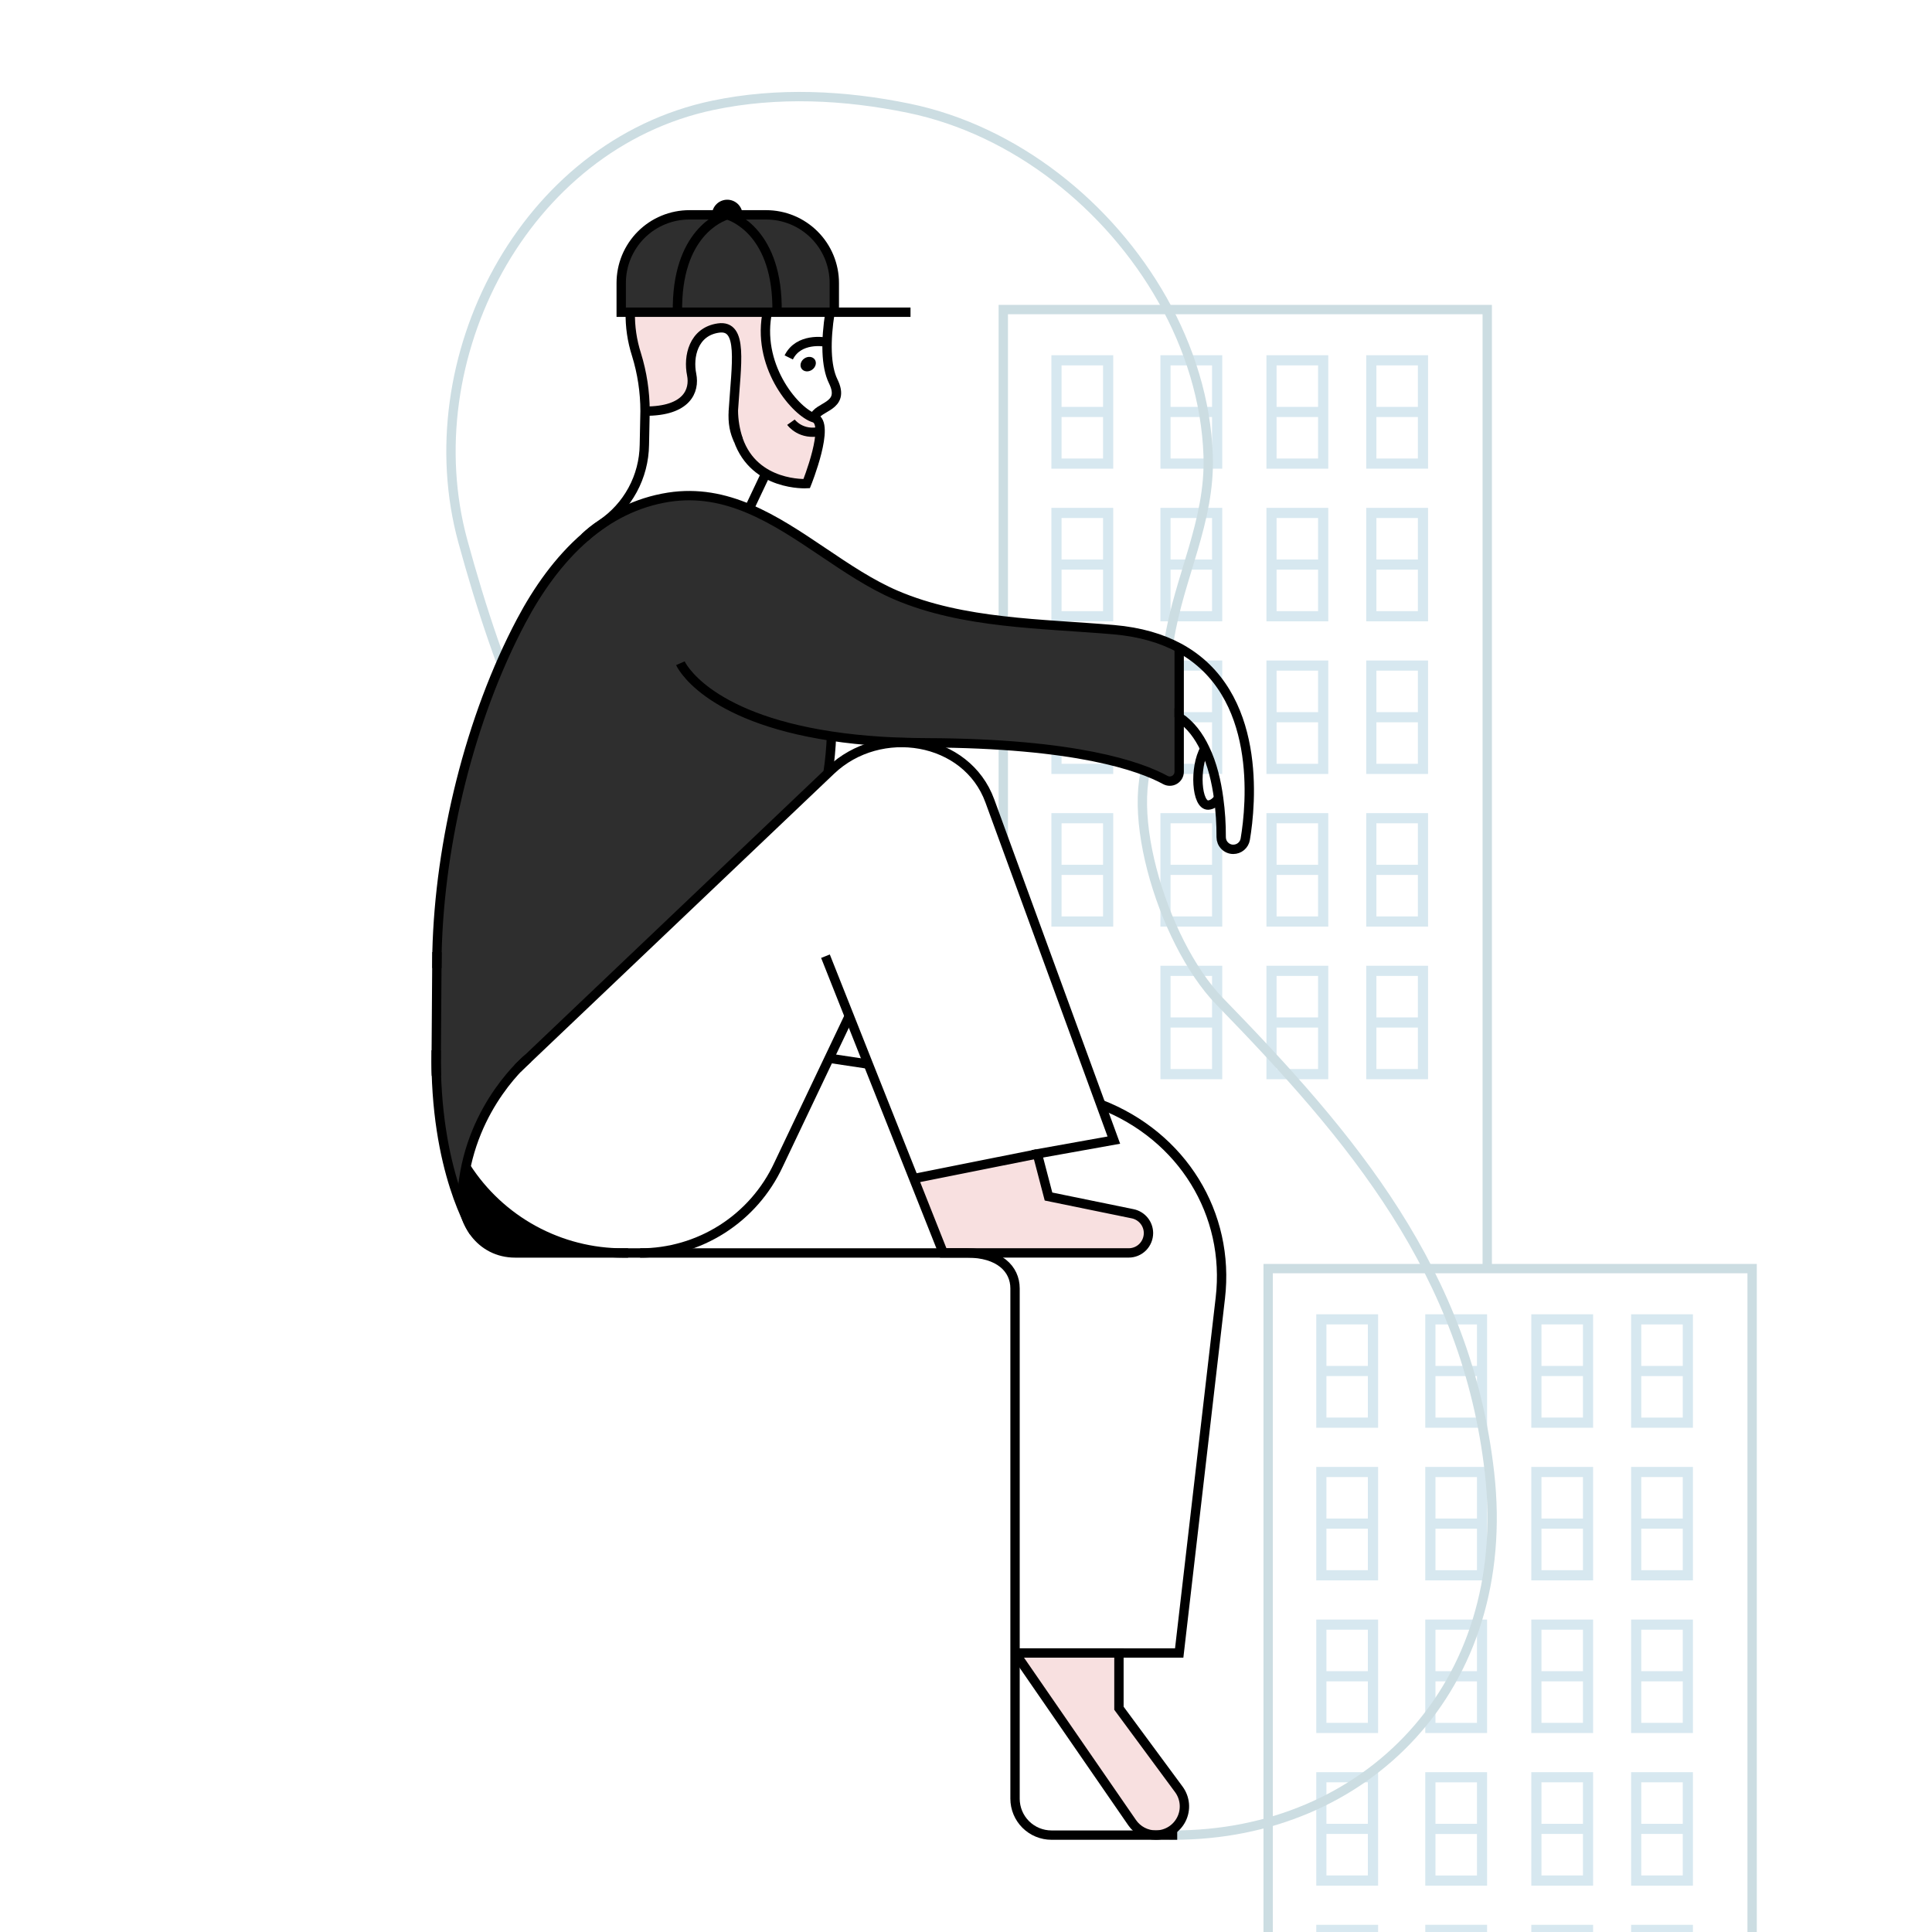 <svg width="296" height="296" viewBox="0 0 296 296" fill="none" xmlns="http://www.w3.org/2000/svg">
<g clip-path="url(#clip0_1415_15200)">
<path d="M194.293 356.219V194.36H268.441V377.436" stroke="#CCDDE2" stroke-width="1.432" stroke-miterlimit="10"/>
<path d="M201.664 209.272V218.744H211.136V201.36H201.664V209.272ZM203.221 202.914H209.567V209.272H203.221V202.914ZM203.221 210.826H209.567V217.184H203.221V210.826Z" fill="#D7E8F0"/>
<path d="M218.364 209.272V218.744H227.836V201.36H218.364V209.272ZM219.927 202.917H226.285V209.272H219.927V202.917ZM219.927 210.829H226.285V217.187H219.927V210.829Z" fill="#D7E8F0"/>
<path d="M234.609 209.272V218.744H244.081V201.36H234.609V209.272ZM236.166 202.914H242.524V209.272H236.166V202.914ZM236.166 210.826H242.524V217.184H236.166V210.826Z" fill="#D7E8F0"/>
<path d="M249.901 201.36V218.744H259.373V201.36H249.901ZM257.816 217.187H251.455V210.829H257.816V217.187ZM257.816 209.272H251.455V202.917H257.816V209.272Z" fill="#D7E8F0"/>
<path d="M201.664 232.656V242.128H211.136V224.747H201.664V232.656ZM203.221 226.298H209.567V232.656H203.221V226.298ZM203.221 234.21H209.567V240.568H203.221V234.21Z" fill="#D7E8F0"/>
<path d="M218.364 232.656V242.128H227.836V224.747H218.364V232.656ZM219.927 226.301H226.285V232.656H219.927V226.301ZM219.927 234.213H226.285V240.571H219.927V234.213Z" fill="#D7E8F0"/>
<path d="M234.609 232.656V242.128H244.081V224.747H234.609V232.656ZM236.166 226.298H242.524V232.656H236.166V226.298ZM236.166 234.21H242.524V240.568H236.166V234.21Z" fill="#D7E8F0"/>
<path d="M249.901 232.656V242.128H259.373V224.747H249.901V232.656ZM251.455 226.298H257.816V232.656H251.455V226.298ZM251.455 234.21H257.816V240.568H251.455V234.21Z" fill="#D7E8F0"/>
<path d="M201.664 256.04V265.512H211.136V248.131H201.664V256.04ZM203.221 249.682H209.567V256.04H203.221V249.682ZM203.221 257.597H209.567V263.955H203.221V257.597Z" fill="#D7E8F0"/>
<path d="M218.364 256.04V265.512H227.836V248.131H218.364V256.04ZM219.927 249.685H226.285V256.04H219.927V249.685ZM219.927 257.6H226.285V263.958H219.927V257.6Z" fill="#D7E8F0"/>
<path d="M234.609 256.04V265.512H244.081V248.131H234.609V256.04ZM236.166 249.682H242.524V256.04H236.166V249.682ZM236.166 257.597H242.524V263.955H236.166V257.597Z" fill="#D7E8F0"/>
<path d="M249.901 256.04V265.512H259.373V248.131H249.901V256.04ZM251.455 249.682H257.816V256.04H251.455V249.682ZM251.455 257.597H257.816V263.955H251.455V257.597Z" fill="#D7E8F0"/>
<path d="M201.664 279.424V288.896H211.136V271.515H201.664V279.424ZM203.221 273.066H209.567V279.424H203.221V273.066ZM203.221 280.978H209.567V287.336H203.221V280.978Z" fill="#D7E8F0"/>
<path d="M218.364 279.424V288.896H227.836V271.515H218.364V279.424ZM219.927 273.072H226.285V279.424H219.927V273.072ZM219.927 280.984H226.285V287.342H219.927V280.984Z" fill="#D7E8F0"/>
<path d="M234.609 279.424V288.896H244.081V271.515H234.609V279.424ZM236.166 273.066H242.524V279.424H236.166V273.066ZM236.166 280.978H242.524V287.336H236.166V280.978Z" fill="#D7E8F0"/>
<path d="M249.901 279.424V288.896H259.373V271.515H249.901V279.424ZM251.455 273.066H257.816V279.424H251.455V273.066ZM251.455 280.978H257.816V287.336H251.455V280.978Z" fill="#D7E8F0"/>
<path d="M201.664 302.809V312.281H211.136V294.899H201.664V302.809ZM203.221 296.45H209.567V302.809H203.221V296.45ZM203.221 304.363H209.567V310.721H203.221V304.363Z" fill="#D7E8F0"/>
<path d="M218.364 302.809V312.281H227.836V294.899H218.364V302.809ZM219.921 296.45H226.279V302.809H219.927L219.921 296.45ZM219.921 304.363H226.279V310.721H219.927L219.921 304.363Z" fill="#D7E8F0"/>
<path d="M234.609 302.809V312.281H244.081V294.899H234.609V302.809ZM236.166 296.45H242.524V302.809H236.166V296.45ZM236.166 304.363H242.524V310.721H236.166V304.363Z" fill="#D7E8F0"/>
<path d="M249.901 302.809V312.281H259.373V294.899H249.901V302.809ZM251.455 296.45H257.816V302.809H251.455V296.45ZM251.455 304.363H257.816V310.721H251.455V304.363Z" fill="#D7E8F0"/>
<path d="M153.713 128.391V47.426H227.858V194.366" stroke="#CCDDE2" stroke-width="1.432" stroke-miterlimit="10"/>
<path d="M161.083 62.338V71.81H170.555V54.423H161.083V62.338ZM162.64 55.98H168.998V62.338H162.64V55.98ZM162.64 63.892H168.998V70.25H162.64V63.892Z" fill="#D7E8F0"/>
<path d="M177.787 62.338V71.81H187.259V54.423H177.787V62.338ZM179.341 55.98H185.699V62.338H179.341V55.98ZM179.341 63.892H185.699V70.25H179.341V63.892Z" fill="#D7E8F0"/>
<path d="M194.03 62.338V71.81H203.502V54.423H194.03V62.338ZM195.584 55.98H201.942V62.338H195.584V55.98ZM195.584 63.892H201.942V70.25H195.584V63.892Z" fill="#D7E8F0"/>
<path d="M209.319 54.423V71.804H218.791V54.423H209.319ZM217.231 70.25H210.876V63.892H217.231V70.25ZM217.231 62.338H210.876V55.98H217.231V62.338Z" fill="#D7E8F0"/>
<path d="M161.083 85.722V95.194H170.555V77.81H161.083V85.722ZM162.64 79.364H168.998V85.722H162.64V79.364ZM162.64 87.276H168.998V93.634H162.64V87.276Z" fill="#D7E8F0"/>
<path d="M177.787 85.722V95.194H187.259V77.81H177.787V85.722ZM179.341 79.364H185.699V85.722H179.341V79.364ZM179.341 87.276H185.699V93.634H179.341V87.276Z" fill="#D7E8F0"/>
<path d="M194.03 85.722V95.194H203.502V77.81H194.03V85.722ZM195.584 79.364H201.942V85.722H195.584V79.364ZM195.584 87.276H201.942V93.634H195.584V87.276Z" fill="#D7E8F0"/>
<path d="M209.319 85.722V95.194H218.791V77.81H209.319V85.722ZM210.876 79.364H217.231V85.722H210.876V79.364ZM210.876 87.276H217.231V93.634H210.876V87.276Z" fill="#D7E8F0"/>
<path d="M161.083 109.106V118.578H170.555V101.194H161.083V109.106ZM162.64 102.748H168.998V109.106H162.64V102.748ZM162.64 110.663H168.998V117.021H162.64V110.663Z" fill="#D7E8F0"/>
<path d="M177.787 109.106V118.578H187.259V101.194H177.787V109.106ZM179.341 102.748H185.699V109.106H179.341V102.748ZM179.341 110.663H185.699V117.021H179.341V110.663Z" fill="#D7E8F0"/>
<path d="M194.03 109.106V118.578H203.502V101.194H194.03V109.106ZM195.584 102.748H201.942V109.106H195.584V102.748ZM195.584 110.663H201.942V117.021H195.584V110.663Z" fill="#D7E8F0"/>
<path d="M209.319 109.106V118.578H218.791V101.194H209.319V109.106ZM210.876 102.748H217.231V109.106H210.876V102.748ZM210.876 110.663H217.231V117.021H210.876V110.663Z" fill="#D7E8F0"/>
<path d="M161.083 132.493V141.965H170.555V124.578H161.083V132.493ZM162.64 126.135H168.998V132.493H162.64V126.135ZM162.64 134.047H168.998V140.405H162.64V134.047Z" fill="#D7E8F0"/>
<path d="M177.787 132.493V141.965H187.259V124.578H177.787V132.493ZM179.341 126.135H185.699V132.493H179.341V126.135ZM179.341 134.047H185.699V140.405H179.341V134.047Z" fill="#D7E8F0"/>
<path d="M194.03 132.493V141.965H203.502V124.578H194.03V132.493ZM195.584 126.135H201.942V132.493H195.584V126.135ZM195.584 134.047H201.942V140.405H195.584V134.047Z" fill="#D7E8F0"/>
<path d="M209.319 132.493V141.965H218.791V124.578H209.319V132.493ZM210.876 126.135H217.231V132.493H210.876V126.135ZM210.876 134.047H217.231V140.405H210.876V134.047Z" fill="#D7E8F0"/>
<path d="M177.787 155.877V165.349H187.259V147.962H177.787V155.877ZM179.341 149.519H185.699V155.877H179.341V149.519ZM179.341 157.431H185.699V163.789H179.341V157.431Z" fill="#D7E8F0"/>
<path d="M194.03 155.877V165.349H203.502V147.962H194.03V155.877ZM195.584 149.519H201.942V155.877H195.584V149.519ZM195.584 157.431H201.942V163.789H195.584V157.431Z" fill="#D7E8F0"/>
<path d="M209.319 155.877V165.349H218.791V147.962H209.319V155.877ZM210.876 149.519H217.231V155.877H210.876V149.519ZM210.876 157.431H217.231V163.789H210.876V157.431Z" fill="#D7E8F0"/>
<path d="M81.441 112.776C77.001 103.192 73.701 93.113 70.915 82.933C63.311 55.136 80.171 22.224 109.244 16.129C119.122 14.057 129.414 14.555 139.253 16.588C155.506 19.942 169.948 31.483 178.103 45.931C182.214 53.212 184.813 61.414 185.1 69.8C185.447 79.882 180.631 88.433 179.106 98.198L179.053 98.524" stroke="#CCDDE2" stroke-width="1.432" stroke-miterlimit="10"/>
<path d="M179.755 281.153C180.675 281.029 178.831 281.304 179.755 281.153C209.272 281.2 231.889 258.441 228.216 225.709C224.75 194.884 207.064 174.185 186.85 153.399C177.943 144.241 171.257 121.878 177.399 113.777" stroke="#CCDDE2" stroke-width="1.432" stroke-miterlimit="10"/>
<path d="M66.792 162.945C66.792 163.573 66.813 164.2 66.831 164.816C67.192 175.824 69.805 183.061 71.383 186.48C70.866 185.021 70.688 183.463 70.862 181.925C70.973 180.881 71.138 179.844 71.356 178.817C72.597 173.055 75.41 167.749 79.484 163.49L79.523 163.454C80.065 162.892 80.482 162.513 80.707 162.312L80.808 162.208L80.911 162.125L126.818 118.451C127.104 116.571 127.286 114.676 127.362 112.776C129.671 113.128 132.199 113.395 134.967 113.575C137.142 113.709 139.484 113.786 141.973 113.794C164.857 113.871 174.687 117.406 178.499 119.489C178.718 119.61 178.964 119.671 179.213 119.667C179.462 119.664 179.707 119.595 179.921 119.469C180.136 119.342 180.314 119.162 180.438 118.945C180.562 118.729 180.627 118.484 180.628 118.234V99.258C177.964 97.822 174.678 96.825 170.608 96.472C159.618 95.522 147.544 95.585 137.24 91.168C129.544 87.868 122.597 81.279 114.744 77.952C110.896 76.327 106.87 75.489 102.422 76.176C97.44 76.954 93.246 79.18 89.694 82.232C89.646 82.267 89.608 82.318 89.56 82.353C85.502 85.882 82.296 90.473 79.816 95.17C71.993 109.952 67.334 128.938 66.925 145.86V146.05C66.925 146.81 66.907 147.562 66.907 148.314L66.792 162.945Z" fill="#2E2E2E"/>
<path d="M95.099 43.355V47.834H127.744V43.355C127.745 43.003 127.727 42.652 127.688 42.302C127.427 39.726 126.218 37.34 124.296 35.606C122.373 33.872 119.875 32.914 117.287 32.919H105.536C104.165 32.918 102.807 33.187 101.541 33.711C100.274 34.236 99.123 35.004 98.154 35.974C97.184 36.943 96.416 38.094 95.891 39.361C95.367 40.627 95.098 41.985 95.099 43.355Z" fill="#2E2E2E"/>
<path d="M139.99 180.559L144.513 191.958H172.929C173.327 191.958 173.72 191.88 174.088 191.727C174.455 191.575 174.788 191.352 175.069 191.07C175.635 190.498 175.954 189.726 175.957 188.921C175.955 188.226 175.714 187.552 175.275 187.013C174.835 186.474 174.223 186.103 173.542 185.961L160.639 183.318L158.928 176.776L139.99 180.559Z" fill="#F8E0E0"/>
<path d="M180.608 274.15L171.432 261.718V253.255H156.25C156.182 253.256 156.115 253.276 156.057 253.311C155.999 253.347 155.951 253.398 155.919 253.458C155.886 253.518 155.871 253.586 155.873 253.655C155.876 253.723 155.897 253.789 155.934 253.847L173.457 279.253C173.861 279.838 174.401 280.316 175.03 280.647C175.66 280.977 176.36 281.15 177.071 281.15C177.884 281.15 178.681 280.925 179.374 280.499C180.066 280.074 180.627 279.464 180.994 278.738C181.361 278.013 181.519 277.199 181.451 276.389C181.382 275.579 181.091 274.804 180.608 274.15Z" fill="#F8E0E0"/>
<path d="M97.513 54.308C98.38 57.12 98.822 60.046 98.825 62.989C105.242 62.989 106.45 59.861 105.955 57.389C105.405 54.642 106.231 50.809 110.061 50.258C113.891 49.708 112.811 55.743 112.355 62.865C112.367 64.397 112.619 65.917 113.104 67.37C113.824 69.562 115.332 71.409 117.336 72.553C119.248 73.612 121.406 74.146 123.591 74.101C123.591 74.101 127.335 64.786 124.722 64.016C122.108 63.247 116.099 56.563 117.467 48.328C117.496 48.148 117.526 47.988 117.564 47.825H96.563C96.516 50.024 96.837 52.215 97.513 54.308Z" fill="#F8E0E0"/>
<path d="M66.947 145.869V146.058C66.947 146.819 66.929 147.571 66.929 148.322L66.825 162.98C66.825 163.599 66.843 164.209 66.861 164.816" stroke="black" stroke-width="1.432" stroke-miterlimit="10"/>
<path d="M71.387 178.801C73.978 182.842 77.545 186.166 81.758 188.467C85.971 190.768 90.695 191.972 95.496 191.967H148.184C153.08 191.967 155.513 194.4 155.513 197.396V275.576C155.513 277.055 156.101 278.475 157.147 279.521C158.194 280.567 159.613 281.155 161.092 281.155H180.359" stroke="black" stroke-width="1.432" stroke-miterlimit="10"/>
<path d="M180.608 274.15L171.432 261.718V253.255H156.25C156.182 253.256 156.115 253.276 156.057 253.311C155.999 253.347 155.951 253.398 155.919 253.458C155.886 253.518 155.871 253.586 155.873 253.655C155.876 253.723 155.897 253.789 155.934 253.847L173.457 279.253C173.861 279.838 174.401 280.316 175.03 280.647C175.66 280.977 176.36 281.15 177.071 281.15C177.884 281.15 178.681 280.925 179.374 280.499C180.066 280.074 180.627 279.464 180.994 278.738C181.361 278.013 181.519 277.199 181.451 276.389C181.382 275.579 181.091 274.804 180.608 274.15V274.15Z" stroke="black" stroke-width="1.432" stroke-miterlimit="10"/>
<path d="M127.035 162.131L133.035 163.034" stroke="black" stroke-width="1.432" stroke-miterlimit="10"/>
<path d="M168.637 169.194C181.167 174.054 188.469 185.986 186.966 198.868L180.664 253.255H155.504" stroke="black" stroke-width="1.432" stroke-miterlimit="10"/>
<path d="M126.469 146.497L130.11 155.673L133.029 163.04L139.991 180.56L144.514 191.959H172.93C173.327 191.959 173.721 191.881 174.088 191.728C174.455 191.576 174.789 191.353 175.07 191.071C175.635 190.499 175.954 189.727 175.958 188.922C175.956 188.227 175.715 187.553 175.275 187.014C174.835 186.475 174.223 186.104 173.542 185.962L160.64 183.319L158.929 176.777L170.65 174.676L168.646 169.191L151.656 122.719C148.104 112.951 134.828 110.852 127.301 118.021L126.863 118.439L79.296 163.688" stroke="black" stroke-width="1.432" stroke-miterlimit="10"/>
<path d="M98.082 191.968C102.532 191.968 106.889 190.698 110.642 188.306C114.394 185.915 117.385 182.501 119.264 178.467L127.031 162.137L130.109 155.672" stroke="black" stroke-width="1.432" stroke-miterlimit="10"/>
<path d="M104.242 101.614C104.242 101.614 107.865 109.849 127.393 112.785C129.701 113.138 132.236 113.405 134.997 113.584C137.167 113.716 139.503 113.789 142.003 113.803C164.887 113.88 174.717 117.415 178.53 119.498C178.748 119.618 178.994 119.68 179.244 119.676C179.493 119.672 179.737 119.604 179.952 119.477C180.167 119.351 180.345 119.17 180.47 118.954C180.594 118.738 180.66 118.493 180.661 118.243V109.867C182.398 111.027 183.674 112.747 184.595 114.697C185.746 117.065 186.371 119.8 186.705 122.301C186.978 124.277 187.108 126.269 187.096 128.263C187.096 128.754 187.29 129.226 187.637 129.574C187.808 129.749 188.012 129.888 188.237 129.983C188.462 130.078 188.704 130.126 188.949 130.125C189.388 130.126 189.814 129.971 190.15 129.687C190.486 129.404 190.711 129.01 190.784 128.577C191.672 123.337 193.427 106.178 180.661 99.258C177.997 97.822 174.708 96.825 170.638 96.472C159.651 95.522 147.577 95.585 137.27 91.168C129.559 87.868 122.621 81.27 114.774 77.952C110.941 76.327 106.9 75.489 102.452 76.176C97.47 76.954 93.276 79.18 89.724 82.232C85.597 85.784 82.353 90.425 79.843 95.17C72.02 109.952 67.361 128.938 66.952 145.86V146.05C66.952 146.81 66.935 147.562 66.935 148.314" stroke="black" stroke-width="1.432" stroke-miterlimit="10"/>
<path d="M113.138 67.429L113.111 67.369C112.563 66.28 112.223 64.821 112.359 62.867C112.809 55.739 113.907 49.707 110.068 50.258C106.229 50.808 105.409 54.644 105.968 57.385C106.463 59.86 105.261 63.009 98.841 62.992" stroke="black" stroke-width="1.432" stroke-miterlimit="10"/>
<path d="M124.723 64.016C125.229 62.163 129.619 62.424 127.65 58.41C126.528 56.119 126.466 52.215 127.171 47.834" stroke="black" stroke-width="1.432" stroke-miterlimit="10"/>
<path d="M96.564 47.834C96.521 50.029 96.841 52.217 97.511 54.307C98.383 57.12 98.827 60.048 98.828 62.992V62.992L98.722 68.175C98.687 70.578 98.072 72.936 96.928 75.05C95.784 77.163 94.146 78.968 92.153 80.311C91.23 80.908 90.367 81.594 89.578 82.359" stroke="black" stroke-width="1.432" stroke-miterlimit="10"/>
<path d="M112.358 62.868C112.368 64.399 112.622 65.919 113.11 67.37C115.623 74.557 123.589 74.098 123.589 74.098C123.589 74.098 127.339 64.786 124.722 64.016C122.106 63.247 116.1 56.563 117.47 48.328C117.497 48.154 117.532 47.985 117.568 47.825" stroke="black" stroke-width="1.432" stroke-miterlimit="10"/>
<path d="M127.771 42.299H127.827" stroke="black" stroke-width="1.432" stroke-miterlimit="10"/>
<path d="M139.99 180.57L158.916 176.787" stroke="black" stroke-width="1.432" stroke-miterlimit="10"/>
<path d="M180.66 109.866V99.257" stroke="black" stroke-width="1.432" stroke-miterlimit="10"/>
<path d="M184.601 114.691C182.925 117.592 183.316 123.458 185.13 123.343C185.758 123.296 186.282 122.866 186.711 122.298" stroke="black" stroke-width="1.432" stroke-miterlimit="10"/>
<path d="M127.824 47.833V43.358C127.824 41.986 127.553 40.627 127.028 39.36C126.502 38.092 125.732 36.94 124.762 35.971C123.791 35.001 122.639 34.232 121.371 33.707C120.103 33.183 118.744 32.914 117.372 32.915H105.621C104.249 32.914 102.89 33.183 101.622 33.708C100.355 34.232 99.203 35.001 98.233 35.971C97.263 36.941 96.493 38.093 95.968 39.36C95.444 40.627 95.174 41.986 95.175 43.358V47.833H139.498" stroke="black" stroke-width="1.432" stroke-miterlimit="10"/>
<path d="M119.048 47.834C119.256 35.677 112.332 33.194 111.503 32.939C111.451 32.921 111.393 32.921 111.341 32.939C110.512 33.194 103.588 35.677 103.796 47.834" stroke="black" stroke-width="1.432" stroke-miterlimit="10"/>
<path d="M113.761 32.856C113.739 32.25 113.483 31.675 113.047 31.254C112.61 30.833 112.027 30.598 111.421 30.598C110.814 30.598 110.231 30.833 109.795 31.254C109.359 31.675 109.103 32.25 109.081 32.856H113.761Z" fill="black"/>
<path d="M117.337 72.546L114.779 77.948" stroke="black" stroke-width="1.432" stroke-miterlimit="10"/>
<path d="M126.356 52.392C126.356 52.392 122.363 51.673 120.842 54.761" stroke="black" stroke-width="1.414" stroke-miterlimit="10"/>
<path d="M124.42 56.648C124.978 56.259 125.162 55.559 124.832 55.084C124.501 54.61 123.78 54.54 123.222 54.928C122.664 55.317 122.48 56.017 122.811 56.492C123.142 56.967 123.862 57.037 124.42 56.648Z" fill="black"/>
<path d="M121.183 64.685C121.183 64.685 122.701 66.825 125.8 66.061" stroke="black" stroke-width="1.414" stroke-miterlimit="10"/>
<path d="M80.933 162.131C80.933 162.131 72.225 169.194 70.89 181.916C70.339 187.164 73.643 191.965 78.92 191.965H96.233" stroke="black" stroke-width="1.432" stroke-miterlimit="10"/>
<path d="M72.605 188.745C72.605 188.745 66.555 179.448 66.827 160.921" stroke="black" stroke-width="1.432" stroke-miterlimit="10"/>
<path d="M126.851 118.45C127.136 116.57 127.317 114.676 127.392 112.776" stroke="black" stroke-width="1.432" stroke-miterlimit="10"/>
<path d="M72.132 179.9C72.132 179.9 71.792 179.263 71.386 180.154C70.981 181.045 69.332 188.404 74.405 190.547C79.479 192.69 90.132 191.468 90.132 191.468C90.132 191.468 77.552 188.798 72.132 179.9Z" fill="black"/>
</g>
<defs>
<clipPath id="clip0_1415_15200">
<rect width="296" height="296" fill="white"/>
</clipPath>
</defs>
</svg>
